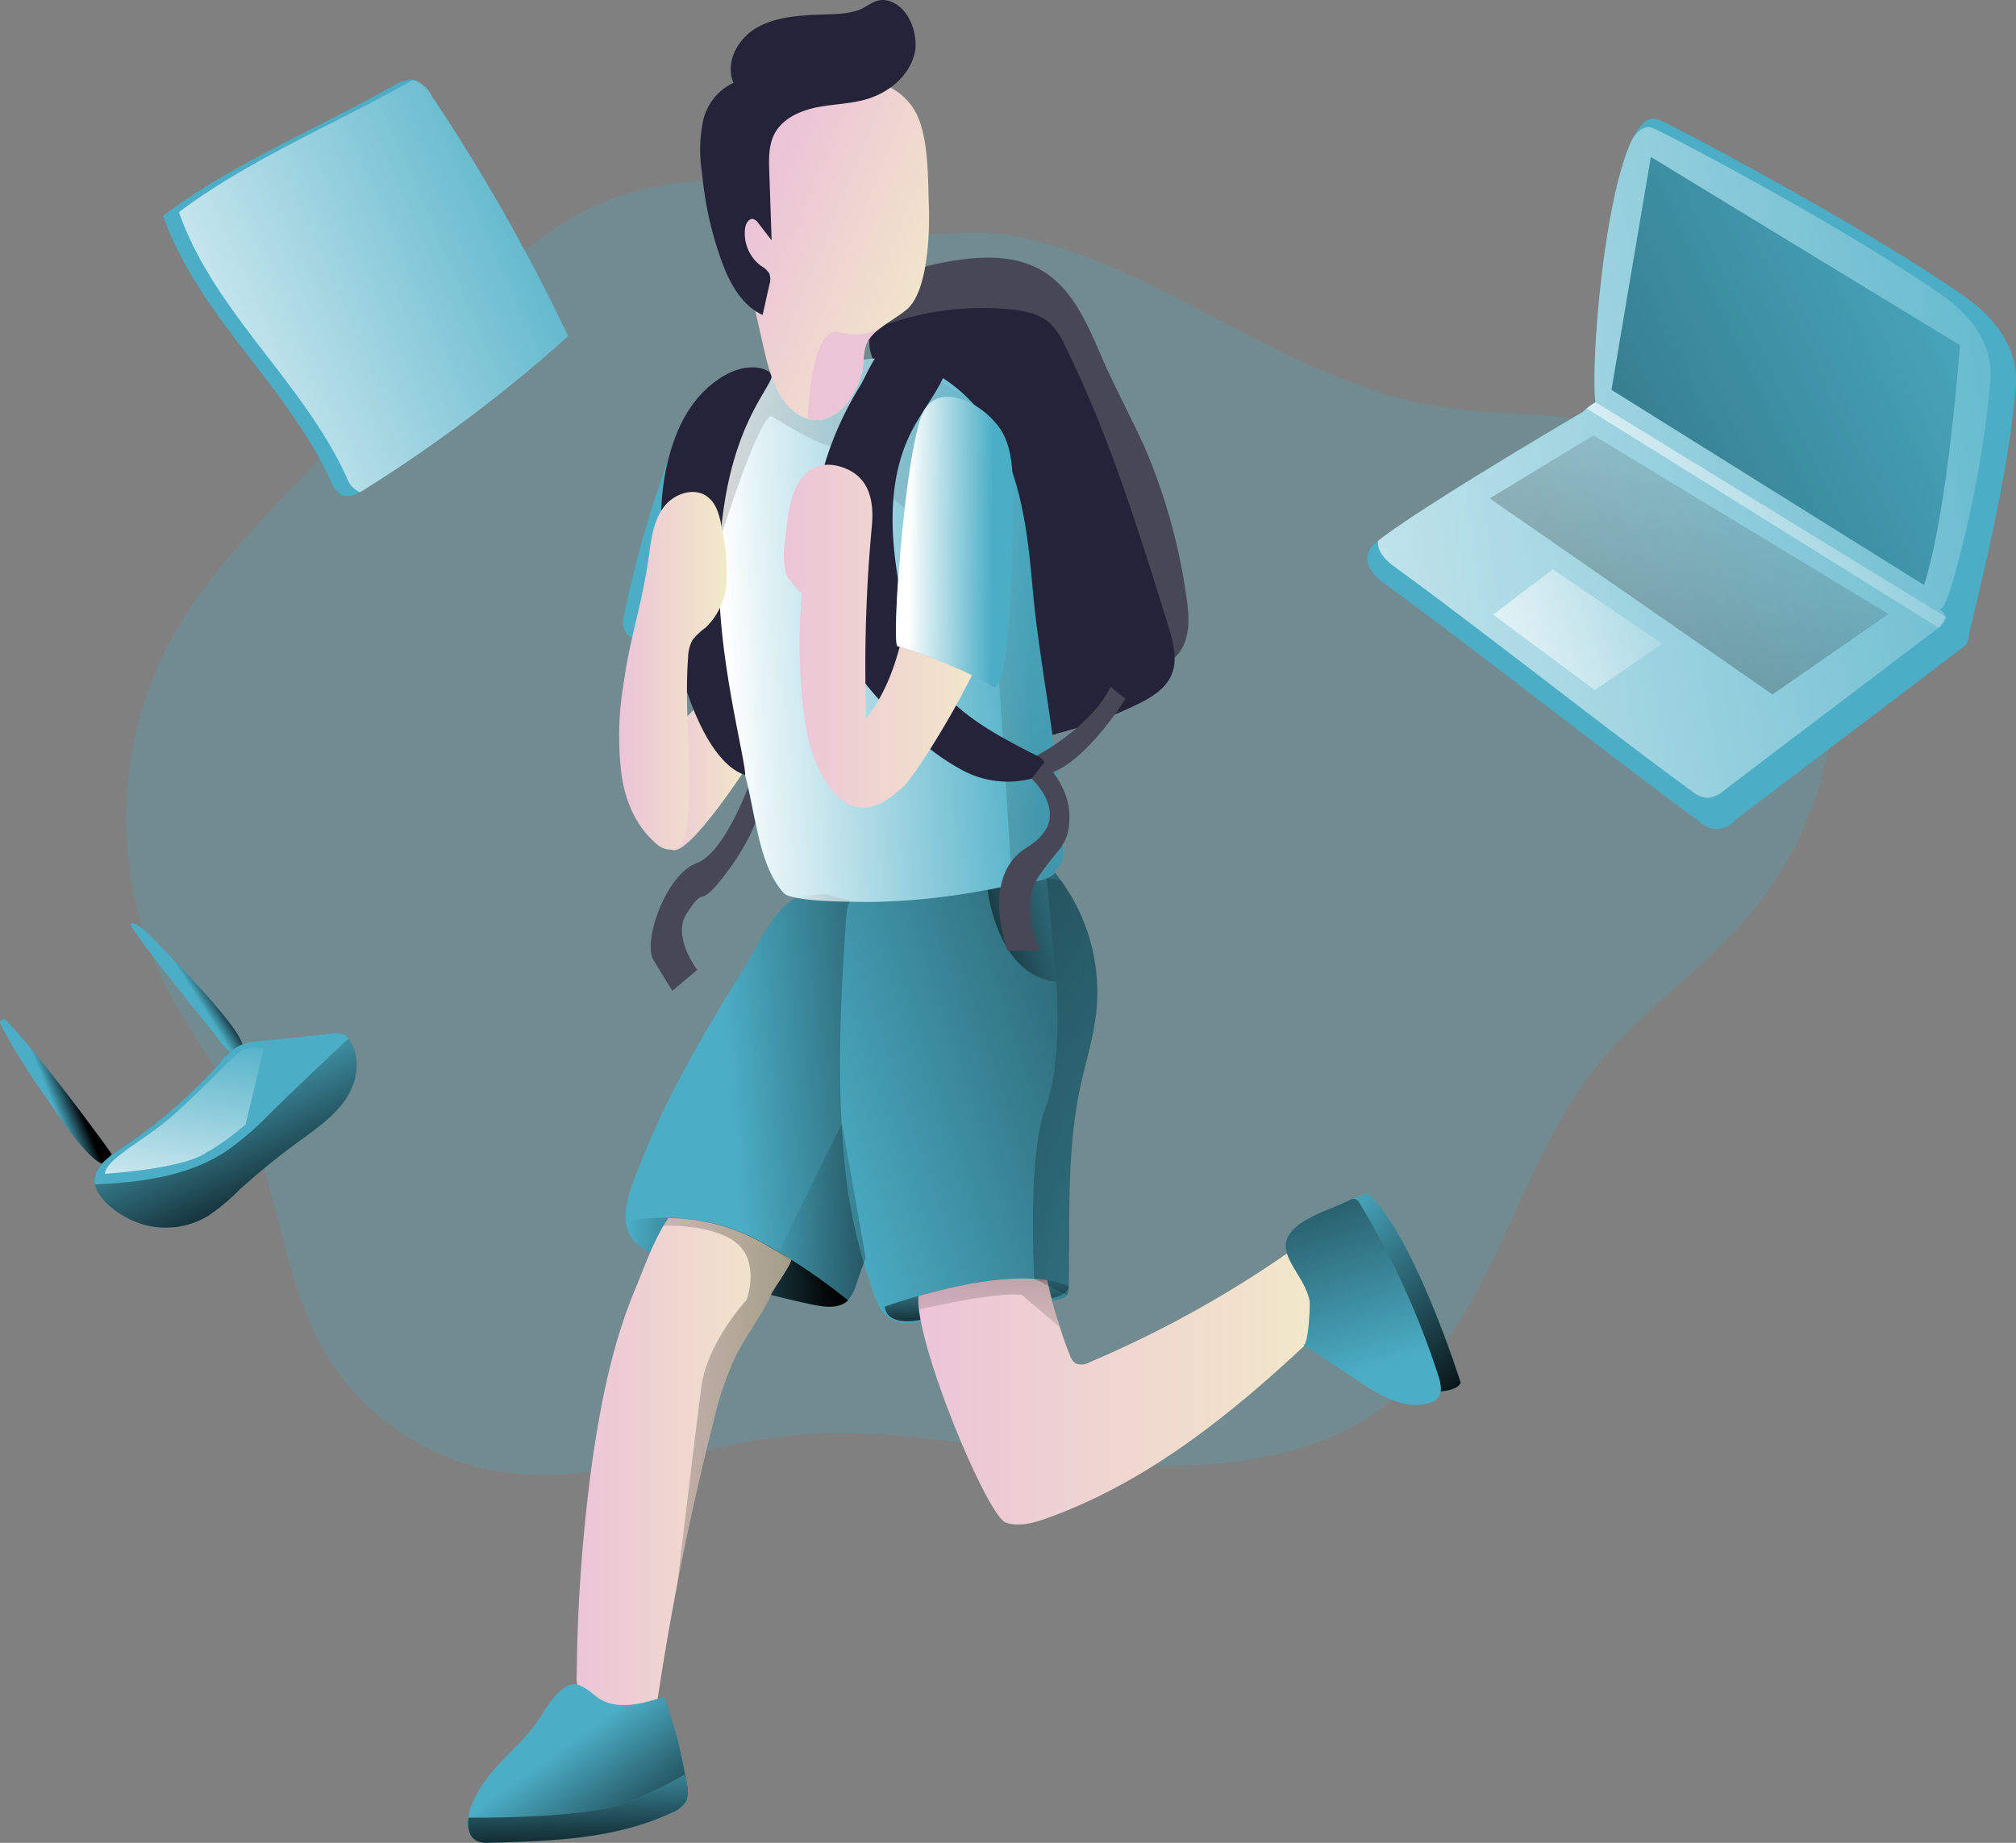<svg xmlns="http://www.w3.org/2000/svg" xmlns:xlink="http://www.w3.org/1999/xlink" width="323.624" height="295.896" viewBox="0 0 323.624 295.896"><rect x="0" y="0" width="323.624" height="295.896" fill="#808080" stroke="none"/><defs><style>.a,.b{fill:#4baec6;}.a{opacity:0.25;}.c{fill:url(#a);}.d{fill:url(#b);}.e{fill:#484756;}.f{fill:url(#c);}.g{fill:url(#d);}.h{fill:url(#e);}.i{fill:url(#f);}.j{fill:url(#g);}.k{fill:#25233a;}.l{fill:url(#h);}.m{fill:url(#i);}.n{fill:url(#j);}.o{fill:url(#k);}.p{fill:url(#l);}.q{fill:url(#m);}.r{fill:url(#n);}.s{fill:url(#o);}.t{fill:url(#p);}.u{fill:url(#q);}.v{fill:url(#r);}.w{fill:url(#s);}.x{fill:url(#t);}.y{fill:url(#u);}.z{fill:url(#v);}.aa{fill:url(#w);}.ab{fill:url(#x);}.ac{fill:url(#y);}.ad{fill:url(#z);}.ae{fill:url(#aa);}.af{fill:url(#ab);}.ag{fill:url(#ac);}.ah{fill:url(#ad);}.ai{fill:url(#ae);}.aj{fill:url(#af);}.ak{fill:url(#ag);}</style><linearGradient id="a" x1="0.172" y1="-0.136" x2="0.906" y2="1.277" gradientUnits="objectBoundingBox"><stop offset="0" stop-opacity="0"/><stop offset="0.97"/></linearGradient><linearGradient id="b" y1="0.5" x2="1" y2="0.5" gradientUnits="objectBoundingBox"><stop offset="0" stop-color="#ecc4d7"/><stop offset="0.42" stop-color="#efd4d1"/><stop offset="1" stop-color="#f2eac9"/></linearGradient><linearGradient id="c" x1="0.279" y1="0.525" x2="1.299" y2="0.438" xlink:href="#a"/><linearGradient id="d" x1="-0.001" y1="0.501" x2="1" y2="0.501" xlink:href="#a"/><linearGradient id="e" x1="-0.03" y1="0.791" x2="2.443" y2="-0.648" xlink:href="#a"/><linearGradient id="f" x1="0.992" y1="0.321" x2="-0.631" y2="1.093" xlink:href="#a"/><linearGradient id="g" x1="0.483" y1="-0.038" x2="0.533" y2="1.302" xlink:href="#a"/><linearGradient id="h" x1="0.919" y1="0.476" x2="0.121" y2="0.527" gradientUnits="objectBoundingBox"><stop offset="0" stop-color="#fff" stop-opacity="0"/><stop offset="0.84" stop-color="#fff" stop-opacity="0.839"/><stop offset="0.97" stop-color="#fff"/></linearGradient><linearGradient id="i" x1="0.921" y1="0.041" x2="-2.312" y2="3.901" xlink:href="#a"/><linearGradient id="j" x1="0" y1="0.5" x2="1" y2="0.5" xlink:href="#b"/><linearGradient id="k" x1="0" y1="0.501" x2="1.002" y2="0.501" xlink:href="#b"/><linearGradient id="l" x1="-0.001" y1="0.5" x2="1" y2="0.5" xlink:href="#b"/><linearGradient id="m" x1="0.002" y1="0.5" x2="1" y2="0.5" xlink:href="#b"/><linearGradient id="n" x1="0.558" y1="0.823" x2="0.101" y2="-1.012" xlink:href="#a"/><linearGradient id="o" x1="0.393" y1="0.457" x2="1.116" y2="1.211" xlink:href="#a"/><linearGradient id="p" x1="1.061" y1="0.255" x2="-0.271" y2="0.873" xlink:href="#h"/><linearGradient id="q" x1="0.453" y1="0.521" x2="0.629" y2="0.422" xlink:href="#a"/><linearGradient id="r" x1="0.473" y1="0.508" x2="0.621" y2="0.41" xlink:href="#a"/><linearGradient id="s" x1="0.351" y1="0.206" x2="0.882" y2="1.037" xlink:href="#a"/><linearGradient id="t" x1="0.233" y1="0.259" x2="0.983" y2="0.805" xlink:href="#b"/><linearGradient id="u" x1="0.834" y1="0.504" x2="0.126" y2="0.49" xlink:href="#h"/><linearGradient id="v" x1="0.838" y1="0.776" x2="6.603" y2="5.589" xlink:href="#b"/><linearGradient id="w" x1="1.412" y1="0.385" x2="-4.625" y2="1.05" xlink:href="#a"/><linearGradient id="x" x1="-0.109" y1="0.334" x2="4.677" y2="1.297" xlink:href="#a"/><linearGradient id="y" x1="-0.907" y1="0.333" x2="4.93" y2="1.191" xlink:href="#a"/><linearGradient id="z" x1="0.04" y1="1.88" x2="3.656" y2="-7.562" xlink:href="#a"/><linearGradient id="aa" x1="1.335" y1="0.345" x2="-0.736" y2="0.725" xlink:href="#h"/><linearGradient id="ab" x1="1.197" y1="0.278" x2="-0.532" y2="0.831" xlink:href="#h"/><linearGradient id="ac" x1="1.11" y1="0.14" x2="-2.682" y2="2.397" xlink:href="#a"/><linearGradient id="ad" x1="0.935" y1="-0.023" x2="-1.796" y2="3.052" xlink:href="#a"/><linearGradient id="ae" x1="1.259" y1="0.28" x2="-0.63" y2="0.811" xlink:href="#h"/><linearGradient id="af" x1="0.623" y1="-0.193" x2="0.304" y2="1.599" xlink:href="#h"/><linearGradient id="ag" x1="0.443" y1="-0.405" x2="0.566" y2="1.51" xlink:href="#a"/></defs><g transform="translate(-0.014 0.088)"><path class="a" d="M326.747,215.921c-7.084,7.863-16.032,13.936-22.7,22.165-8.866,10.948-13.307,25.213-20.061,37.486a71.037,71.037,0,0,1-5.736,8.9A44.789,44.789,0,0,1,270.4,292.5c-12.8,10.057-30.485,11.12-46.675,9.42-15.77-1.647-31.5-5.5-47.281-4.3l-1.273.1c-7.061.666-14.086,2.374-21.087,3.856-9.211,1.947-18.384,3.512-27.549,1.8a40.2,40.2,0,0,1-27.16-19.327c-6.275-11.03-6.949-24.4-12.191-35.944-3.564-7.855-9.136-14.64-13.06-22.323a60.558,60.558,0,0,1,.24-54.807c5.122-9.772,12.82-17.9,20.421-25.895l22.967-24.15c7.488-7.863,15.2-15.905,25.026-20.51a43.971,43.971,0,0,1,23.753-3.669c6.59.749,11.652,4.575,17.335,6.68a22.847,22.847,0,0,0,3.557,1.041c6.912,1.423,14.385-.524,21.716.517.577.075,1.146.18,1.715.3,8.02,1.692,15.725,4.957,23.019,8.6,13.981,6.942,27.542,15.493,42.893,18.361,12.985,2.419,26.823.659,39.081,5.564,14.318,5.714,24.172,20.338,25.752,35.667S337.073,204.457,326.747,215.921Z" transform="translate(-47.422 -67.368)"/><path class="b" d="M332.815,313.31l-3,1.176s1.82.157,4.665,5.684,10.3,22.794,10,25c0,0,2.756-.12,3.287-1.385C347.784,343.78,340.3,320.057,332.815,313.31Z" transform="translate(-113.262 -121.841)"/><path class="c" d="M332.815,313.31l-3,1.176s1.82.157,4.665,5.684,10.3,22.794,10,25c0,0,2.756-.12,3.287-1.385C347.784,343.78,340.3,320.057,332.815,313.31Z" transform="translate(-113.262 -121.841)"/><path class="d" d="M196.581,215.785s-9.885,15.426-12.625,14.325-2.381-16.527-2.381-16.527L193.459,201.4Z" transform="translate(-76.024 -93.733)"/><path class="e" d="M196.507,223.69s-4.171,12.416-9.023,14.153-8.724,12.58-6.889,15.591l3,4.912,4.006-3.377s-4.119-5.347-1.67-9.091c3.183-4.86,1.573-.359,5.833-5.8s5.369-9.315,5.369-9.315Z" transform="translate(-75.665 -99.331)"/><path class="b" d="M175.909,295.285c-1.026,2.823-1.887,6.155-.255,8.679,1.078,1.67,3,2.561,4.83,3.325a133.1,133.1,0,0,0,24.4,7.488c1.91.4,4.171.659,5.571-.7a6.246,6.246,0,0,0,1.363-2.576l6.058-17.785c4.1-11.981,8.237-24.1,14.5-35.143,1.093-1.932,2.3-4.089,1.775-6.253a5.791,5.791,0,0,0-4.313-3.9c-5.541-1.5-12.266.539-18.032.15-3.19-.217-6.739-.981-9.63.749-3.984,2.366-6.38,8.237-8.731,11.981-3.19,5.122-6.305,10.289-9.166,15.6a136.813,136.813,0,0,0-8.372,18.384Z" transform="translate(-74.312 -105.403)"/><path class="f" d="M232.367,258.621c-6.268,11.038-10.4,23.131-14.5,35.143q-2.291,6.739-4.6,13.479l-1.5,4.291a6.246,6.246,0,0,1-1.363,2.576,3.408,3.408,0,0,1-1.415.809,8.792,8.792,0,0,1-4.156-.112,133.107,133.107,0,0,1-24.4-7.488c-1.835-.749-3.744-1.655-4.83-3.325a5.422,5.422,0,0,1-.824-2.247,13.727,13.727,0,0,1,1.078-6.455,136.813,136.813,0,0,1,8.372-18.346c2.861-5.309,5.991-10.484,9.166-15.6,2.351-3.782,4.748-9.622,8.731-11.981,2.913-1.73,6.44-.966,9.63-.749,5.766.389,12.49-1.617,18.032-.15a5.791,5.791,0,0,1,4.313,3.9C234.666,254.533,233.46,256.689,232.367,258.621Z" transform="translate(-74.3 -105.418)"/><path class="g" d="M210.5,331.883c-1.4,1.355-3.662,1.093-5.571.7-2.284-.464-4.56-1-6.814-1.588a133.415,133.415,0,0,1-17.59-5.931c-.607-.255-1.228-.517-1.812-.831a7.488,7.488,0,0,1-3-2.494,5.422,5.422,0,0,1-.824-2.247l1.033-.509a32.948,32.948,0,0,1,5.759-.344,30.971,30.971,0,0,1,13.591,3.19c.8.419,1.58.846,2.336,1.273A92.61,92.61,0,0,1,210.5,331.883Z" transform="translate(-74.349 -123.176)"/><path class="b" d="M226.175,312.02c.592,1.587,1.348,3.287,2.861,4.066a7.082,7.082,0,0,0,4.036.389,188.963,188.963,0,0,0,22.772-3.669,2.336,2.336,0,0,0,1.108-.472,2.3,2.3,0,0,0,.472-1.655c.217-10.641-.389-21.4,1.812-31.818.876-4.126,2.187-8.17,2.621-12.363a30.44,30.44,0,0,0-6.7-22.24,2.561,2.561,0,0,0-1.176-.936,2.846,2.846,0,0,0-1.88.412c-6.043,2.808-12.827,2.793-19.35,2.726-4.673-.052-10.581-1.288-11,4.7-.891,12.648-1.55,25.895-.4,38.557a86.549,86.549,0,0,0,4.83,22.308Z" transform="translate(-85.863 -104.256)"/><path class="h" d="M261.887,266.5c-.434,4.193-1.745,8.237-2.621,12.363-2.2,10.416-1.6,21.177-1.812,31.818a2.733,2.733,0,0,1-.292,1.423.885.885,0,0,1-.18.232,2.336,2.336,0,0,1-1.108.472,188.965,188.965,0,0,1-22.772,3.669,7.082,7.082,0,0,1-4.036-.389c-1.5-.749-2.246-2.479-2.861-4.066a86.551,86.551,0,0,1-4.83-22.308c-1.146-12.663-.487-25.91.4-38.557.419-5.991,6.328-4.748,11-4.7,6.522.067,13.307.082,19.35-2.726a2.846,2.846,0,0,1,1.88-.412,2.561,2.561,0,0,1,1.176.936,14.64,14.64,0,0,1,.921,1.183A30.47,30.47,0,0,1,261.887,266.5Z" transform="translate(-85.871 -104.256)"/><path class="i" d="M252.34,247.675s1.558,13.9,11.045,14.744L261.82,245.84Z" transform="translate(-93.802 -104.895)"/><path class="j" d="M259.849,332.865c0,.06,0,1.408-2.793,1.924-.292.052-.614.1-.966.127-3.8.352-20.061,3.355-20.061,3.355s-5.309,1.243-5.729-2.112c0,0,2.157-.794,5.384-1.715,5.526-1.58,14.228-3.542,20.645-2.546a15.053,15.053,0,0,1,3.52.966Z" transform="translate(-88.266 -126.442)"/><path class="e" d="M239.916,134.591c-.082.262-.539.112-.562-.165s.217-.494.427-.666a16.055,16.055,0,0,1,11.232-3.392,4.014,4.014,0,0,1,2.164.674,4.546,4.546,0,0,1,1.2,1.8,192.241,192.241,0,0,1,12.648,38.939c.532,2.516,1.3,5.414,3.647,6.44,2.509,1.1,5.519-.749,6.627-3.257s.809-5.377.4-8.08a95.021,95.021,0,0,0-6.163-22.525c-2.232-5.212-5-10.169-7.249-15.321s-4.545-10.948-9.375-13.988-10.813-2.546-16.317-1.5c-4.763.906-10.124,2.778-11.772,7.331-1.333,3.684.442,7.945,3.392,10.484s6.852,3.744,10.686,4.53a8.776,8.776,0,0,0,3.632.195" transform="translate(-87.278 -71.464)"/><path class="k" d="M249.537,123.759c2.321.217,4.763.681,6.485,2.246a11.853,11.853,0,0,1,2.434,3.662c7.046,14.31,11.794,29.624,16.519,44.862.8,2.6,1.6,5.474.517,7.968-1,2.3-3.355,3.677-5.616,4.763a66.922,66.922,0,0,1-12.73,4.605,2.359,2.359,0,0,1-3.13-1.078c-3.632-5-6.036-10.768-8.394-16.474l-15.344-37.03c-.846-2.044-3.212-5.586-3.257-7.818-.052-2.688,2.059-3.1,4.433-3.842A46.023,46.023,0,0,1,249.537,123.759Z" transform="translate(-87.442 -74.178)"/><path class="b" d="M181,155.332a161.054,161.054,0,0,0-6.635,23.663,2.883,2.883,0,0,0,1.76,3.782l7.061,4.441c1.5.944,3.579,1.857,4.9.666.861-.749.914-2.089.891-3.25q-.18-13.232-1.048-26.441c-.142-2.127.981-9.855-1.715-10.581S181.717,153.37,181,155.332Z" transform="translate(-74.166 -80.208)"/><path class="b" d="M205.958,136.551c-4.875.419-10.042,1.108-13.816,4.216a17.065,17.065,0,0,0-3.078,3.407,26.366,26.366,0,0,0-4.763,16.28c.21,4.441,1.543,8.746,2.868,12.992,2.711,8.679,5.422,17.365,8.544,25.91,2.246,6.253,2.314,15.965,6.829,20.862,1.423,1.535,5.616-.449,7.548.374a18.828,18.828,0,0,0,8,1.011,108.49,108.49,0,0,0,21.117-2.763c1.707-.4,5.991-.4,6.814-1.939.524-.951,1.318-1.318,1.318-2.4.045-14.078-3.669-29.5-4.882-43.537-.749-8.379-1.745-17.006-5.871-24.337s-12.079-13.112-20.473-12.139C213.132,134.843,208.938,136.289,205.958,136.551Z" transform="translate(-76.706 -76.899)"/><path class="l" d="M247.338,214.489c0,1.086-.794,1.453-1.318,2.4a2.434,2.434,0,0,1-1.31.944,25.209,25.209,0,0,1-4.755.861h0c-.27.037-.517.082-.749.127a108.492,108.492,0,0,1-21.117,2.763c-2.711.082-14.123.15-15.546-1.385-4.493-4.9-4.545-14.61-6.829-20.862-3.123-8.544-5.833-17.223-8.544-25.91-1.325-4.246-2.658-8.552-2.868-12.992a26.366,26.366,0,0,1,4.763-16.28,17.066,17.066,0,0,1,3.078-3.407,16.19,16.19,0,0,1,5.991-3,42.139,42.139,0,0,1,7.8-1.236c3-.262,7.174-1.722,10.154-2.067a15.956,15.956,0,0,1,3.272-.045h0a18.541,18.541,0,0,1,6.515,1.872,23.214,23.214,0,0,1,5.744,4.014,26.509,26.509,0,0,1,4.935,6.3c4.126,7.331,5.152,15.958,5.871,24.337C243.669,185.007,247.383,200.411,247.338,214.489Z" transform="translate(-76.706 -76.891)"/><path class="m" d="M250.044,214.49c0,1.086-.794,1.453-1.318,2.4a2.434,2.434,0,0,1-1.31.944l-4.755.869h0l-.749.127-3.235-50.3L221.162,155.8s-5.062-7.226-7.593-7.226-10.281-4.95-10.281-4.95c-2.172.21-8.237,19.709-8.237,19.709l2.067-21.574,3.744-4.006,4.388-3.407,13.569.1,3.272-.045h0l4.306-.06,2.246,1.932,3.3,2.883,2.441,1.131a26.509,26.509,0,0,1,4.935,6.3c4.126,7.331,5.152,15.958,5.871,24.337C246.375,185.008,250.089,200.412,250.044,214.49Z" transform="translate(-79.412 -76.892)"/><path class="e" d="M262.021,215.835s8.634-4.493,11.861-11.045l2.389,1.917s-7.578,12.236-13.906,12.236S262.021,215.835,262.021,215.835Z" transform="translate(-95.59 -94.584)"/><path class="k" d="M222.4,138.081c-6.11,9.922-9.285,22.338-6.477,33.645,2.067,8.29,7.81,15.156,13.966,21.08a37.3,37.3,0,0,0,9.053,6.867A15.371,15.371,0,0,0,250,201c1.221-.367,2.606-1.5,2.082-2.636a2.531,2.531,0,0,0-1.258-1.048c-6.1-3.123-12.468-6.417-16.474-11.981-3.04-4.223-4.493-9.383-5.437-14.49-1.662-8.649-2.142-18.039,1.947-25.842,2.044-3.909,5.2-7.346,6.088-11.667.052-.27-8.3-2.486-9.278-2.246C225.045,131.85,223.727,135.916,222.4,138.081Z" transform="translate(-84.396 -76.069)"/><path class="k" d="M183.1,152.8c-3,14.692,2.7,45.619,12.73,48.929.232-1.6-3.8-16.624-4.141-29.242-.666-24.644,8.3-32.634,8.409-34.791.052-1.071-3.677-2.778-8.4.382C186.644,141.459,184.323,147.015,183.1,152.8Z" transform="translate(-76.211 -77.373)"/><path class="n" d="M222.8,167.043a242.465,242.465,0,0,0-.9,30.852c5.736-7.428,6.784-17.343,7.616-26.688a21.32,21.32,0,0,1,5.908,2.187,7.226,7.226,0,0,1,3.579,4.965c.157,1.161,3.3,3.19,3.078,4.328-1.415,7.106-11.891,23.9-14.123,26.044-3.8,3.632-7.541,5.077-11.09,1.206s-4.658-9.36-5.182-14.58a94.464,94.464,0,0,1-.127-17.583c0,.367-2.4-2.621-2.554-3.093a13.934,13.934,0,0,1-.1-5.541c.314-3,.614-6.814,2.336-9.42,1.6-2.419,4.044-3.093,6.8-2.172C222.4,159.008,223.191,162.939,222.8,167.043Z" transform="translate(-82.834 -82.619)"/><path class="o" d="M174.007,194.314c1.153-8.522,3.04-12.932,4.193-21.447.352-2.613.749-5.362,2.359-7.488s4.822-3.212,6.949-1.647c1.573,1.146,2.029,3.265,2.366,5.182a32.9,32.9,0,0,1,.749,8.372,11.027,11.027,0,0,1-3.37,7.488,10.124,10.124,0,0,0-2.112,2,6.051,6.051,0,0,0-.7,2.771c-.674,8.986.794,18.024-.157,26.958-.172,1.64-.749,3.632-2.389,3.916a3.527,3.527,0,0,1-2.733-1.108c-3.37-2.935-5.077-7.413-5.511-11.861a49.482,49.482,0,0,1,.352-13.179" transform="translate(-73.967 -84.085)"/><path class="p" d="M304.807,335.184a2.112,2.112,0,0,1-.749,1.221c-13.531,13.075-28.208,25.715-45.926,32.057-2.119.749-4.493,1.43-6.6.681-2.568-.9-11.712-22.113-13.666-32.544-.112-.592-.2-1.146-.262-1.655h0a11.689,11.689,0,0,1-.082-2.164c5.526-1.58,14.228-3.542,20.645-2.546l.187.666a1.374,1.374,0,0,0,.052.24c.15.666.315,1.325.487,1.984.4,1.58.861,3.145,1.355,4.7h0q.7,2.246,1.565,4.4a2.553,2.553,0,0,0,.944,1.378,2.61,2.61,0,0,0,2.291-.21,177.3,177.3,0,0,0,32.2-17.837,2.247,2.247,0,0,1,1.58-.584c.651.1,1.063.749,1.385,1.34q2.119,3.871,4.253,7.743A2.194,2.194,0,0,1,304.807,335.184Z" transform="translate(-90.076 -124.769)"/><path class="q" d="M198.741,325.347c-.232,1.153-2.823,4.6-3.295,5.661-1.453,3.28-3.8,6.23-5.466,9.45a50.313,50.313,0,0,0-3.744,10.9q-3.295,12.925-5.8,26.022-2.149,11.188-3.744,22.465a41.441,41.441,0,0,1-9.78-3.287,5.047,5.047,0,0,1-1.887-1.325,5.4,5.4,0,0,1-.749-3.355,270.675,270.675,0,0,1,2.516-34.281c1.378-9.465,3.265-18.99,7.009-27.819.494-1.161,1.281-3.3,2.246-5.526a40.294,40.294,0,0,1,2.149-4.336h0c.262-.442.524-.846.794-1.221a30.972,30.972,0,0,1,13.591,3.19c.8.419,1.58.846,2.336,1.273C195.521,323.527,198.741,325.347,198.741,325.347Z" transform="translate(-71.684 -123.192)"/><path class="b" d="M326.43,314.8a1.333,1.333,0,0,1,.951-.225,1.385,1.385,0,0,1,.749.7,131.24,131.24,0,0,1,12.64,27.707c.359,1.131.681,2.464,0,3.415a3.078,3.078,0,0,1-1.7,1.011c-3.8,1.018-7.631-1.258-10.91-3.43l-9.121-6.036c.876.577,1.176-6.432,1.063-6.987-.562-2.763-2.419-4.643-3.467-7.144C314.411,318.634,322.716,316.7,326.43,314.8Z" transform="translate(-109.857 -122.156)"/><path class="b" d="M161.523,420.591c3,2.381,7.331,1.266,10.94.045a83.185,83.185,0,0,1,3.639,14.041,4.493,4.493,0,0,1-.12,2.726,4.4,4.4,0,0,1-2.247,1.82c-9.031,4.291-19.372,4.62-29.369,4.867a4.494,4.494,0,0,1-1.812-.2c-1.984-.8-1.835-3.677-1.063-5.669,2.194-5.676,6.59-8.342,10.117-12.895,1.228-1.587,2.022-3.392,3.422-4.875C157.674,417.663,158.842,418.449,161.523,420.591Z" transform="translate(-65.827 -148.301)"/><path class="r" d="M326.43,314.8a1.333,1.333,0,0,1,.951-.225,1.385,1.385,0,0,1,.749.7,131.24,131.24,0,0,1,12.64,27.707c.359,1.131.681,2.464,0,3.415a3.078,3.078,0,0,1-1.7,1.011c-3.8,1.018-7.631-1.258-10.91-3.43l-9.121-6.036c.876.577,1.176-6.432,1.063-6.987-.562-2.763-2.419-4.643-3.467-7.144C314.411,318.634,322.716,316.7,326.43,314.8Z" transform="translate(-109.857 -122.156)"/><path class="s" d="M175.99,437.4a4.4,4.4,0,0,1-2.246,1.82c-9.031,4.291-19.372,4.62-29.369,4.867a4.494,4.494,0,0,1-1.812-.2c-1.423-.577-1.745-2.246-1.5-3.827a7.824,7.824,0,0,1,.472-1.842c2.194-5.676,6.59-8.342,10.117-12.895,1.228-1.588,2.022-3.392,3.422-4.875,2.636-2.786,3.8-2,6.485.142,3,2.381,7.331,1.266,10.94.045a82.64,82.64,0,0,1,3.467,13.254c.052.262.1.524.142.786a4.493,4.493,0,0,1-.12,2.726Z" transform="translate(-65.834 -148.301)"/><path class="b" d="M140.638,115.791a241.607,241.607,0,0,1-32.784,24.659l-.6.359a3.37,3.37,0,0,1-2.905.494,4.1,4.1,0,0,1-1.827-2.3C95.439,123.594,81.3,112.586,75.61,96.449c10.9-8.245,24.854-14.056,36.82-20.8a5.594,5.594,0,0,1,3.265-1.011,2.09,2.09,0,0,1,.3.052,5.073,5.073,0,0,1,2.673,2.411,304.9,304.9,0,0,1,21.971,38.685Z" transform="translate(-49.412 -61.89)"/><path class="t" d="M141.49,115.813a241.606,241.606,0,0,1-32.784,24.659l-.6.359a2.178,2.178,0,0,1-.374-.12,4.116,4.116,0,0,1-1.827-2.306C98.822,123,84.684,111.994,79,95.894c10.9-8.237,24.854-14.1,36.82-20.8.24-.135.487-.27.749-.389a2.088,2.088,0,0,1,.3.052,5.073,5.073,0,0,1,2.673,2.411,304.9,304.9,0,0,1,21.948,38.64Z" transform="translate(-50.264 -61.912)"/><path class="b" d="M40.708,276.86a.547.547,0,0,1,.861-.651c5.242,5.242,16.654,20.87,16.9,21.357a1.318,1.318,0,0,1-.329,1.7c-2.329,1.385-8.709-8.694-9.825-10.251a111.521,111.521,0,0,1-7.608-12.154Z" transform="translate(-40.63 -112.484)"/><path class="b" d="M68.756,255.922c-.337-.622.472-1.048,3.055,1.565,17.463,17.68,15.613,18.593,13.659,18.871-1.221.187-3-2.748-3.609-3.46C78.955,269.341,69.954,258.146,68.756,255.922Z" transform="translate(-47.673 -107.309)"/><path class="u" d="M40.708,276.86a.547.547,0,0,1,.861-.651c5.242,5.242,16.654,20.87,16.9,21.357a1.318,1.318,0,0,1-.329,1.7c-2.329,1.385-8.709-8.694-9.825-10.251a111.521,111.521,0,0,1-7.608-12.154Z" transform="translate(-40.63 -112.484)"/><path class="v" d="M68.756,255.922c-.337-.622.472-1.048,3.055,1.565,17.463,17.68,15.613,18.593,13.659,18.871-1.221.187-3-2.748-3.609-3.46C78.955,269.341,69.954,258.146,68.756,255.922Z" transform="translate(-47.673 -107.309)"/><path class="b" d="M101.4,289.362c-1.745,2.741-4.456,4.7-7.076,6.62a113.3,113.3,0,0,0-10.147,8.192,32.475,32.475,0,0,1-5.07,4.231,13.224,13.224,0,0,1-10.484,1.333c-2.756-.824-6.485-3.115-7.563-5.991a3.511,3.511,0,0,1-.127-.434c-.644-3,3.617-5.339,5.8-6.867a83.987,83.987,0,0,0,14.557-12.9,9.676,9.676,0,0,1,2.89-2.486,9.165,9.165,0,0,1,3.048-.681l11.817-1.258a3.332,3.332,0,0,1,1.842.15,2.246,2.246,0,0,1,.749.659,3,3,0,0,1,.18.247C103.7,282.847,103.142,286.621,101.4,289.362Z" transform="translate(-45.711 -113.236)"/><path class="w" d="M101.4,289.362c-1.745,2.741-4.456,4.7-7.076,6.62a113.3,113.3,0,0,0-10.147,8.192,32.475,32.475,0,0,1-5.07,4.231,13.224,13.224,0,0,1-10.484,1.333c-2.756-.824-6.485-3.115-7.563-5.991a3.511,3.511,0,0,1-.127-.434c-.644-3,3.617-5.339,5.8-6.867a83.987,83.987,0,0,0,14.557-12.9,9.676,9.676,0,0,1,2.89-2.486,9.165,9.165,0,0,1,3.048-.681l11.817-1.258a3.332,3.332,0,0,1,1.842.15,2.246,2.246,0,0,1,.749.659,3,3,0,0,1,.18.247C103.7,282.847,103.142,286.621,101.4,289.362Z" transform="translate(-45.711 -113.236)"/><path class="b" d="M101.677,279.926a9.792,9.792,0,0,0-.749.659c-4.119,3.946-8.32,7.818-12.348,11.854a48.388,48.388,0,0,1-6.41,5.466c-6.155,4.111-13.7,5.07-21.192,5.429-.644-3,3.617-5.339,5.8-6.867a83.988,83.988,0,0,0,14.557-12.9,9.676,9.676,0,0,1,2.861-2.509,9.166,9.166,0,0,1,3.048-.681l11.817-1.258a3.332,3.332,0,0,1,1.842.15A2.246,2.246,0,0,1,101.677,279.926Z" transform="translate(-45.721 -113.236)"/><path class="x" d="M225.784,111.189c-.959.861-2.741,1.887-4.216,3a7.855,7.855,0,0,0-2.149,2.142c-.846,1.55-.681,4.2-.891,4.95-1.7,5.991-5.189,8.012-7.848,7.758a4.028,4.028,0,0,1-.914-.18c-4.328-1.393-5.953-6.545-6.964-10.978s-2.029-8.986-3.048-13.479a63.482,63.482,0,0,1-1.977-12.513,21.37,21.37,0,0,1,3-12.131,12.363,12.363,0,0,1,3.654-3.744c2.411-1.535,5.362-1.962,8.237-2.149,5.092-.329,11.337.569,14.228,5.407,2.329,3.879,2.157,10.963,2.321,15.3S229.078,108.2,225.784,111.189Z" transform="translate(-80.095 -61.683)"/><path class="k" d="M225.141,66.165c-.9,3.609-4.2,6.268-7.78,7.294-2.613.749-5.384.749-8.05,1.31s-5.4,1.827-6.65,4.238c-.944,1.82-.9,3.969-.831,5.991l.382,11.09-2.172-2.8a1.43,1.43,0,0,0-.749-.6c-.711-.187-1.221.689-1.333,1.415a6.507,6.507,0,0,0,2.576,6.11,3.654,3.654,0,0,1,1.3,1.183,2.861,2.861,0,0,1,0,1.887l-1.071,4.793c-3-1.363-4.882-4.426-6.14-7.488a56.017,56.017,0,0,1-3.579-15.3,23.235,23.235,0,0,1,.135-8.237,8.81,8.81,0,0,1,4.912-6.245c-1.355-3.055.5-6.784,3.31-8.589s6.3-2.157,9.637-2.336c2.246-.112,4.86,0,7-.711,1.7-.577,2.643-1.9,4.493-1.632C224.182,58.13,225.912,63.117,225.141,66.165Z" transform="translate(-78.329 -57.59)"/><path class="b" d="M232.964,182.634c4.1,1.116,11.592,4.1,15.156,6.417,3.265,2.127,3.362-26.209,3.347-31.713,0-2.943-.165-5.991-1.445-8.619-2.246-4.605-10.783-9.51-13.239-3C233.99,153.116,231.976,182.365,232.964,182.634Z" transform="translate(-88.871 -78.958)"/><path class="y" d="M232.964,182.634c4.1,1.116,11.592,4.1,15.156,6.417,3.265,2.127,3.362-26.209,3.347-31.713,0-2.943-.165-5.991-1.445-8.619-2.246-4.605-10.783-9.51-13.239-3C233.99,153.116,231.976,182.365,232.964,182.634Z" transform="translate(-88.871 -78.958)"/><path class="e" d="M260.036,223.576s7.054,6.305-.7,11.008-3.123,16.624-3.123,16.624h5.167s-3.377-7.166-.21-11.914,4.95-4.845,4.95-9.7-4-8.656-4-8.656Z" transform="translate(-94.428 -98.641)"/><path class="z" d="M225.592,127.662a7.856,7.856,0,0,0-2.149,2.142c-.846,1.55-.681,4.2-.891,4.95-1.7,5.991-5.189,8.012-7.848,7.758l-.914-.18s.479-15.1,4.98-13.913,6.814-.839,6.814-.839Z" transform="translate(-84.119 -75.191)"/><path class="aa" d="M272.266,267.137c-.434,4.193-1.745,8.237-2.621,12.363-2.2,10.416-1.6,21.177-1.812,31.818a2.733,2.733,0,0,1-.292,1.423l-5.242-2.6s-1.108-19.889,1.752-27.287,1.782-20.421,1.782-20.421l-1.565-16.594,2.246.24A30.47,30.47,0,0,1,272.266,267.137Z" transform="translate(-96.25 -104.895)"/><path class="ab" d="M221.511,319.934l-1.5,4.291a6.246,6.246,0,0,1-1.363,2.576,3.407,3.407,0,0,1-1.415.809l-9.735-8.544,10.207-20.675Z" transform="translate(-82.539 -118.094)"/><path class="ac" d="M203.4,325.347c-.232,1.153-2.823,4.6-3.295,5.661-1.453,3.28-3.8,6.23-5.466,9.45a50.313,50.313,0,0,0-3.744,10.9q-3.295,12.925-5.8,26.022c1.5-12.6,3.325-27.789,3.871-31.743.988-7.054,7.241-13.823,7.241-13.823s2.179-5.9-1.558-9.068-11.824-2.831-11.824-2.831h0c.262-.442.524-.846.794-1.221a30.972,30.972,0,0,1,13.591,3.19c.8.419,1.58.846,2.336,1.273C200.18,323.527,203.4,325.347,203.4,325.347Z" transform="translate(-76.343 -123.192)"/><path class="ad" d="M260.221,339.487h0l-6.088-5.2c-3.744-.629-16.557,2.329-16.557,2.329h0a11.689,11.689,0,0,1-.082-2.164c5.526-1.58,14.228-3.542,20.645-2.546l.187.666Z" transform="translate(-90.068 -126.445)"/><path class="b" d="M449.65,193.44C449.777,193.6,449.687,193.567,449.65,193.44Z" transform="translate(-143.36 -91.733)"/><path class="b" d="M420.548,165.683C420.675,165.848,420.585,165.811,420.548,165.683Zm17.313-39.86c.442-6.088-3.385-10.985-8.4-14.467C412.984,99.914,382.23,83.686,380.4,83.05c-1.5-.532-2.883.749-4.066,3.13-4.7,9.48-6.739,36.768-5.946,42.294a8,8,0,0,0-2,1.535s-25.64,15.022-32.9,20.713l-.329.262c-1.745,1.408-2.344,3.9,1.333,6.582,15.029,10.963,35.495,27.19,50.524,38.19a3.845,3.845,0,0,0,5.788-.195l36.273-27.5c.614-.464,1.288-1.078,1.191-1.842C430.215,165.616,436.73,141.429,437.861,125.823Z" transform="translate(-114.257 -63.977)"/><path class="ae" d="M434.353,125.289c.412-5.751-3.2-10.379-7.938-13.666-15.523-10.806-44.615-26.134-46.338-26.741-1.161-.4-2.246.292-3.175,1.76-4.7,9.48-6.74,36.768-5.946,42.294a8,8,0,0,0-2,1.535s-25.64,15.022-32.9,20.713c-.142,1.191.509,2.613,2.539,4.089,14.228,10.356,33.533,25.685,47.723,36.041a4.845,4.845,0,0,0,2.441,1.146,4.625,4.625,0,0,0,3-1.333l34.259-25.969c.584-.442,1.221-1.018,1.131-1.745a1.954,1.954,0,0,0-.973-1.221,2.8,2.8,0,0,0,.389-.21C428,161.045,433.282,140.033,434.353,125.289ZM418,162.94C418.118,163.1,418,163.06,418,162.94Z" transform="translate(-114.823 -64.438)"/><path class="b" d="M449.65,193.44C449.777,193.6,449.687,193.567,449.65,193.44Z" transform="translate(-143.36 -91.733)"/><path class="af" d="M341.565,86.16l56.245,34.476-1.131,1.745L340.15,87.163Z" transform="translate(-85.432 -21.663)"/><path class="b" d="M392.42,91.16l49.617,30.223s-1.977,26.958-5.766,38.512L386.1,128.549Z" transform="translate(-127.398 -66.044)"/><path class="ag" d="M392.42,91.16l49.617,30.223s-1.977,26.958-5.766,38.512L386.1,128.549Z" transform="translate(-127.398 -66.044)"/><path class="ah" d="M319.37,103.384,336.024,93.26l47.364,28.688-18.631,12.91Z" transform="translate(-80.213 -23.446)"/><path class="ai" d="M329.675,121.98l17.575,11.951-10.828,7.451-16.3-12.116Z" transform="translate(-80.401 -30.66)"/><path class="aj" d="M63.14,302.391s11.51-.681,15.725-3.07a39.907,39.907,0,0,0,6.852-4.852l2.935-12.243a7.706,7.706,0,0,0-3.362.277c-1.213.562-6.313,6.185-11.427,10.686C69.617,296.917,63.215,300.07,63.14,302.391Z" transform="translate(-46.28 -114.015)"/><path class="b" d="M175.99,442.271a4.4,4.4,0,0,1-2.246,1.82c-9.031,4.291-19.372,4.62-29.369,4.867a4.494,4.494,0,0,1-1.812-.2c-1.423-.577-1.745-2.246-1.5-3.827,1.176,0,19.26.187,25.647-2.531a66.533,66.533,0,0,0,8.986-4.358l.27.749c.052.262.1.524.142.786A4.493,4.493,0,0,1,175.99,442.271Z" transform="translate(-65.834 -153.17)"/><path class="ak" d="M175.99,442.271a4.4,4.4,0,0,1-2.246,1.82c-9.031,4.291-19.372,4.62-29.369,4.867a4.494,4.494,0,0,1-1.812-.2c-1.423-.577-1.745-2.246-1.5-3.827,1.176,0,19.26.187,25.647-2.531a66.533,66.533,0,0,0,8.986-4.358l.27.749c.052.262.1.524.142.786A4.493,4.493,0,0,1,175.99,442.271Z" transform="translate(-65.834 -153.17)"/></g></svg>